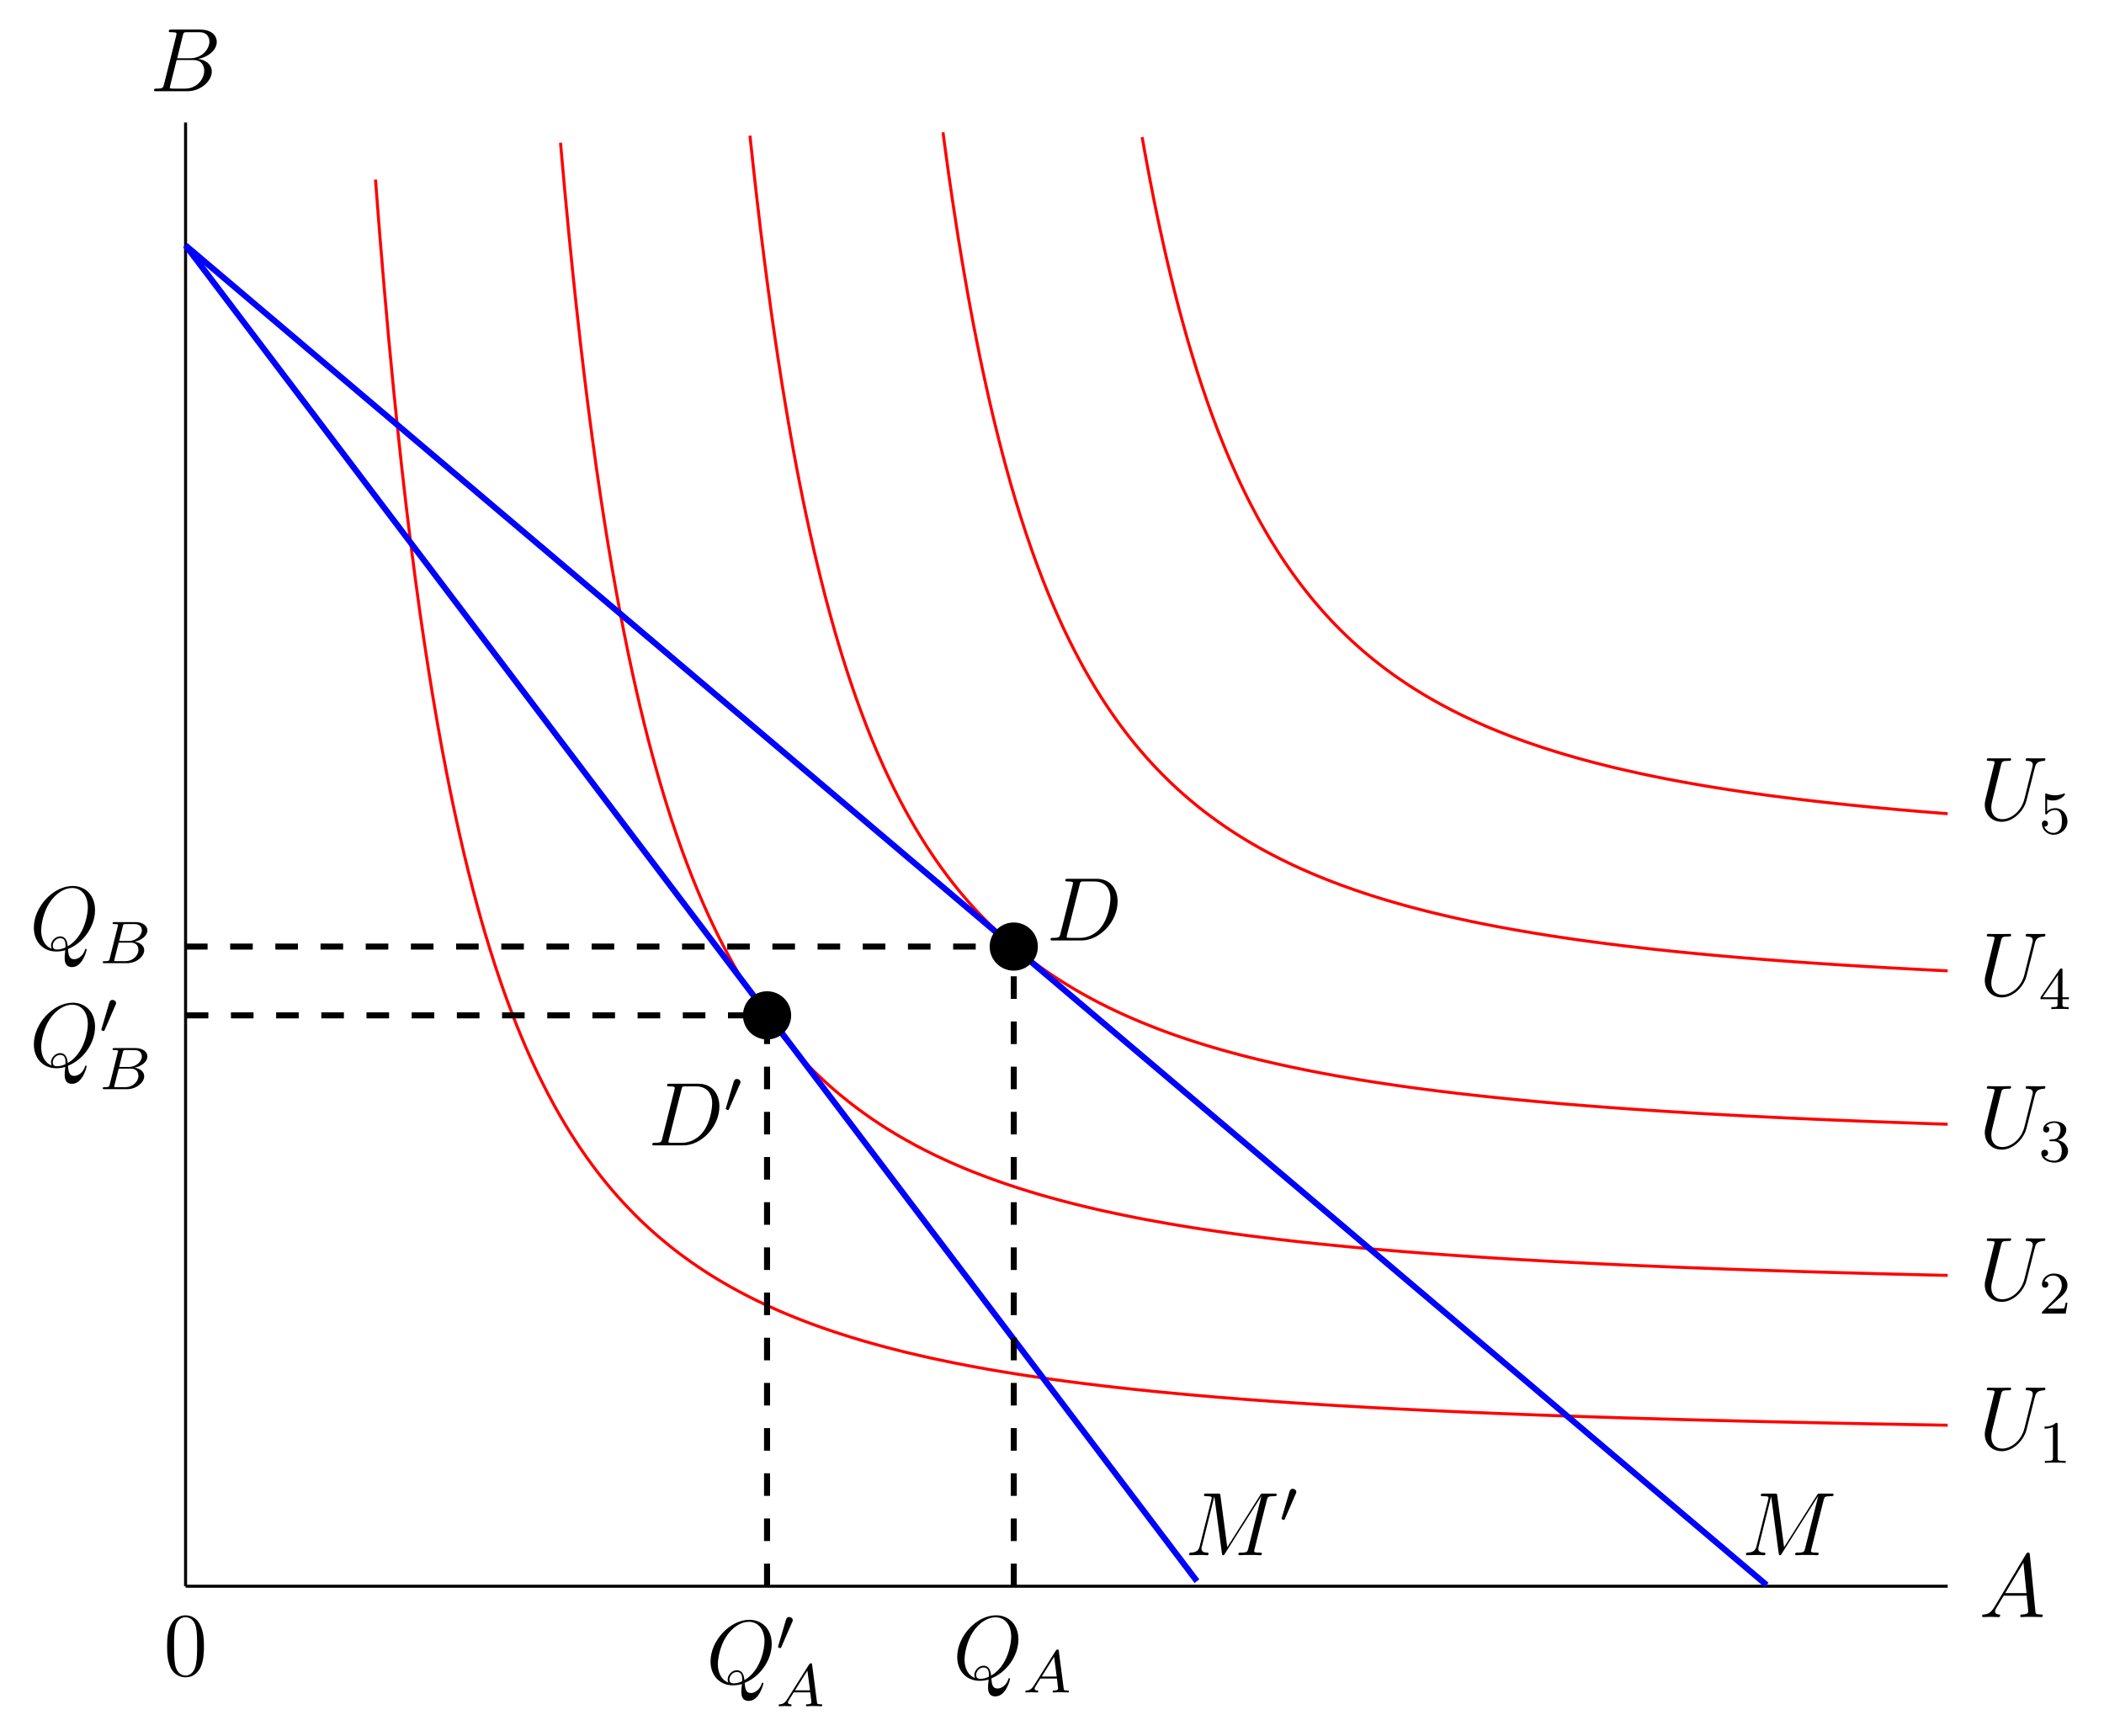 <?xml version="1.0" encoding="UTF-8"?>
<svg xmlns="http://www.w3.org/2000/svg" xmlns:xlink="http://www.w3.org/1999/xlink" width="278.357" height="229.668" viewBox="0 0 278.357 229.668">
<defs>
<g>
<g id="glyph-0-0">
<path d="M 5.359 -3.828 C 5.359 -4.812 5.297 -5.781 4.859 -6.688 C 4.375 -7.688 3.516 -7.953 2.922 -7.953 C 2.234 -7.953 1.391 -7.609 0.938 -6.609 C 0.609 -5.859 0.484 -5.109 0.484 -3.828 C 0.484 -2.672 0.578 -1.797 1 -0.938 C 1.469 -0.031 2.297 0.25 2.922 0.25 C 3.953 0.25 4.547 -0.375 4.906 -1.062 C 5.328 -1.953 5.359 -3.125 5.359 -3.828 Z M 2.922 0.016 C 2.531 0.016 1.75 -0.203 1.531 -1.5 C 1.406 -2.219 1.406 -3.125 1.406 -3.969 C 1.406 -4.953 1.406 -5.828 1.594 -6.531 C 1.797 -7.344 2.406 -7.703 2.922 -7.703 C 3.375 -7.703 4.062 -7.438 4.297 -6.406 C 4.453 -5.719 4.453 -4.781 4.453 -3.969 C 4.453 -3.172 4.453 -2.266 4.312 -1.531 C 4.094 -0.219 3.328 0.016 2.922 0.016 Z M 2.922 0.016 "/>
</g>
<g id="glyph-1-0">
<path d="M 2.031 -1.328 C 1.609 -0.625 1.203 -0.375 0.641 -0.344 C 0.5 -0.328 0.406 -0.328 0.406 -0.125 C 0.406 -0.047 0.469 0 0.547 0 C 0.766 0 1.297 -0.031 1.516 -0.031 C 1.859 -0.031 2.25 0 2.578 0 C 2.656 0 2.797 0 2.797 -0.234 C 2.797 -0.328 2.703 -0.344 2.625 -0.344 C 2.359 -0.375 2.125 -0.469 2.125 -0.75 C 2.125 -0.922 2.203 -1.047 2.359 -1.312 L 3.266 -2.828 L 6.312 -2.828 C 6.328 -2.719 6.328 -2.625 6.328 -2.516 C 6.375 -2.203 6.516 -0.953 6.516 -0.734 C 6.516 -0.375 5.906 -0.344 5.719 -0.344 C 5.578 -0.344 5.453 -0.344 5.453 -0.125 C 5.453 0 5.562 0 5.625 0 C 5.828 0 6.078 -0.031 6.281 -0.031 L 6.953 -0.031 C 7.688 -0.031 8.219 0 8.219 0 C 8.312 0 8.438 0 8.438 -0.234 C 8.438 -0.344 8.328 -0.344 8.156 -0.344 C 7.5 -0.344 7.484 -0.453 7.453 -0.812 L 6.719 -8.266 C 6.688 -8.516 6.641 -8.531 6.516 -8.531 C 6.391 -8.531 6.328 -8.516 6.219 -8.328 Z M 3.469 -3.172 L 5.875 -7.188 L 6.281 -3.172 Z M 3.469 -3.172 "/>
</g>
<g id="glyph-1-1">
<path d="M 4.375 -7.344 C 4.484 -7.797 4.531 -7.812 5 -7.812 L 6.547 -7.812 C 7.906 -7.812 7.906 -6.672 7.906 -6.562 C 7.906 -5.594 6.938 -4.359 5.359 -4.359 L 3.641 -4.359 Z M 6.391 -4.266 C 7.703 -4.5 8.875 -5.422 8.875 -6.516 C 8.875 -7.453 8.062 -8.156 6.703 -8.156 L 2.875 -8.156 C 2.641 -8.156 2.531 -8.156 2.531 -7.938 C 2.531 -7.812 2.641 -7.812 2.828 -7.812 C 3.547 -7.812 3.547 -7.719 3.547 -7.594 C 3.547 -7.562 3.547 -7.5 3.5 -7.312 L 1.891 -0.891 C 1.781 -0.469 1.75 -0.344 0.922 -0.344 C 0.688 -0.344 0.578 -0.344 0.578 -0.125 C 0.578 0 0.641 0 0.891 0 L 4.984 0 C 6.812 0 8.219 -1.391 8.219 -2.594 C 8.219 -3.578 7.359 -4.172 6.391 -4.266 Z M 4.703 -0.344 L 3.078 -0.344 C 2.922 -0.344 2.891 -0.344 2.828 -0.359 C 2.688 -0.375 2.672 -0.391 2.672 -0.484 C 2.672 -0.578 2.703 -0.641 2.719 -0.75 L 3.562 -4.125 L 5.812 -4.125 C 7.219 -4.125 7.219 -2.812 7.219 -2.719 C 7.219 -1.562 6.188 -0.344 4.703 -0.344 Z M 4.703 -0.344 "/>
</g>
<g id="glyph-1-2">
<path d="M 10.859 -7.297 C 10.969 -7.703 10.984 -7.812 11.828 -7.812 C 12.062 -7.812 12.172 -7.812 12.172 -8.047 C 12.172 -8.156 12.078 -8.156 11.859 -8.156 L 10.422 -8.156 C 10.125 -8.156 10.109 -8.156 9.984 -7.953 L 5.625 -1.062 L 4.719 -7.906 C 4.688 -8.156 4.672 -8.156 4.359 -8.156 L 2.875 -8.156 C 2.656 -8.156 2.547 -8.156 2.547 -7.938 C 2.547 -7.812 2.656 -7.812 2.828 -7.812 C 3.562 -7.812 3.562 -7.719 3.562 -7.594 C 3.562 -7.562 3.562 -7.5 3.516 -7.312 L 1.984 -1.219 C 1.844 -0.641 1.562 -0.375 0.766 -0.344 C 0.734 -0.344 0.578 -0.328 0.578 -0.125 C 0.578 0 0.688 0 0.734 0 C 0.984 0 1.594 -0.031 1.828 -0.031 L 2.406 -0.031 C 2.562 -0.031 2.766 0 2.938 0 C 3.031 0 3.156 0 3.156 -0.234 C 3.156 -0.328 3.031 -0.344 2.984 -0.344 C 2.594 -0.359 2.219 -0.438 2.219 -0.859 C 2.219 -0.984 2.219 -0.984 2.266 -1.156 L 3.906 -7.75 L 3.922 -7.75 L 4.906 -0.328 C 4.953 -0.031 4.953 0 5.062 0 C 5.203 0 5.266 -0.094 5.312 -0.203 L 10.125 -7.812 L 10.141 -7.812 L 8.406 -0.891 C 8.297 -0.469 8.266 -0.344 7.438 -0.344 C 7.203 -0.344 7.094 -0.344 7.094 -0.125 C 7.094 0 7.203 0 7.266 0 C 7.469 0 7.703 -0.031 7.906 -0.031 L 9.328 -0.031 C 9.531 -0.031 9.781 0 9.984 0 C 10.078 0 10.203 0 10.203 -0.234 C 10.203 -0.344 10.094 -0.344 9.922 -0.344 C 9.188 -0.344 9.188 -0.438 9.188 -0.562 C 9.188 -0.578 9.188 -0.656 9.219 -0.75 Z M 10.859 -7.297 "/>
</g>
<g id="glyph-1-3">
<path d="M 5.094 -0.078 C 7.141 -0.891 8.672 -3.078 8.672 -5.234 C 8.672 -7.203 7.391 -8.422 5.719 -8.422 C 3.156 -8.422 0.578 -5.672 0.578 -2.906 C 0.578 -1.031 1.812 0.25 3.547 0.25 C 3.953 0.25 4.344 0.188 4.734 0.078 C 4.656 0.781 4.656 0.844 4.656 1.078 C 4.656 1.422 4.656 2.312 5.625 2.312 C 7.047 2.312 7.562 0.078 7.562 0.016 C 7.562 -0.062 7.516 -0.109 7.453 -0.109 C 7.391 -0.109 7.359 -0.047 7.328 0.078 C 7.062 0.844 6.438 1.266 5.922 1.266 C 5.312 1.266 5.156 0.844 5.094 -0.078 Z M 2.938 -0.125 C 2 -0.453 1.547 -1.453 1.547 -2.547 C 1.547 -3.375 1.859 -4.969 2.641 -6.188 C 3.531 -7.547 4.703 -8.156 5.641 -8.156 C 6.891 -8.156 7.719 -7.141 7.719 -5.594 C 7.719 -4.703 7.297 -1.75 5.062 -0.438 C 5 -1.047 4.828 -1.75 4.047 -1.75 C 3.391 -1.75 2.844 -1.109 2.844 -0.531 C 2.844 -0.391 2.891 -0.219 2.938 -0.125 Z M 4.75 -0.281 C 4.328 -0.078 3.953 -0.016 3.625 -0.016 C 3.5 -0.016 3.078 -0.016 3.078 -0.531 C 3.078 -0.969 3.5 -1.516 4.047 -1.516 C 4.641 -1.516 4.766 -1.109 4.766 -0.516 C 4.766 -0.438 4.766 -0.344 4.75 -0.281 Z M 4.75 -0.281 "/>
</g>
<g id="glyph-1-4">
<path d="M 1.875 -0.891 C 1.766 -0.469 1.75 -0.344 0.906 -0.344 C 0.688 -0.344 0.562 -0.344 0.562 -0.125 C 0.562 0 0.641 0 0.875 0 L 4.656 0 C 7.078 0 9.438 -2.5 9.438 -5.156 C 9.438 -6.891 8.406 -8.156 6.688 -8.156 L 2.859 -8.156 C 2.625 -8.156 2.516 -8.156 2.516 -7.938 C 2.516 -7.812 2.625 -7.812 2.812 -7.812 C 3.531 -7.812 3.531 -7.719 3.531 -7.594 C 3.531 -7.562 3.531 -7.5 3.484 -7.312 Z M 4.406 -7.344 C 4.5 -7.797 4.547 -7.812 5.016 -7.812 L 6.328 -7.812 C 7.453 -7.812 8.484 -7.203 8.484 -5.562 C 8.484 -4.953 8.25 -2.875 7.094 -1.562 C 6.75 -1.172 5.844 -0.344 4.469 -0.344 L 3.109 -0.344 C 2.938 -0.344 2.922 -0.344 2.844 -0.359 C 2.719 -0.375 2.703 -0.391 2.703 -0.484 C 2.703 -0.578 2.719 -0.641 2.75 -0.75 Z M 4.406 -7.344 "/>
</g>
<g id="glyph-1-5">
<path d="M 6.047 -2.75 C 5.625 -1.078 4.25 -0.094 3.125 -0.094 C 2.266 -0.094 1.672 -0.672 1.672 -1.656 C 1.672 -1.703 1.672 -2.062 1.812 -2.594 L 2.969 -7.297 C 3.078 -7.703 3.109 -7.812 3.953 -7.812 C 4.172 -7.812 4.297 -7.812 4.297 -8.031 C 4.297 -8.156 4.188 -8.156 4.109 -8.156 C 3.891 -8.156 3.641 -8.141 3.422 -8.141 L 2.016 -8.141 C 1.781 -8.141 1.531 -8.156 1.297 -8.156 C 1.219 -8.156 1.078 -8.156 1.078 -7.938 C 1.078 -7.812 1.156 -7.812 1.391 -7.812 C 2.109 -7.812 2.109 -7.719 2.109 -7.594 C 2.109 -7.516 2.016 -7.172 1.953 -6.969 L 0.922 -2.781 C 0.891 -2.656 0.812 -2.328 0.812 -2.016 C 0.812 -0.688 1.75 0.25 3.062 0.25 C 4.266 0.25 5.609 -0.703 6.219 -2.219 C 6.297 -2.422 6.406 -2.844 6.484 -3.172 C 6.594 -3.594 6.844 -4.656 6.938 -4.953 L 7.391 -6.75 C 7.547 -7.375 7.641 -7.766 8.688 -7.812 C 8.781 -7.828 8.828 -7.922 8.828 -8.031 C 8.828 -8.156 8.719 -8.156 8.672 -8.156 C 8.516 -8.156 8.297 -8.141 8.125 -8.141 L 7.562 -8.141 C 6.828 -8.141 6.438 -8.156 6.438 -8.156 C 6.359 -8.156 6.219 -8.156 6.219 -7.938 C 6.219 -7.812 6.312 -7.812 6.391 -7.812 C 7.109 -7.797 7.156 -7.516 7.156 -7.297 C 7.156 -7.203 7.156 -7.156 7.109 -7 Z M 6.047 -2.75 "/>
</g>
<g id="glyph-2-0">
<path d="M 2.109 -3.781 C 2.156 -3.875 2.188 -3.938 2.188 -4.016 C 2.188 -4.281 1.938 -4.453 1.719 -4.453 C 1.406 -4.453 1.312 -4.172 1.281 -4.062 L 0.266 -0.625 C 0.234 -0.531 0.234 -0.516 0.234 -0.5 C 0.234 -0.438 0.281 -0.422 0.359 -0.391 C 0.516 -0.328 0.531 -0.328 0.547 -0.328 C 0.562 -0.328 0.609 -0.328 0.672 -0.469 Z M 2.109 -3.781 "/>
</g>
<g id="glyph-3-0">
<path d="M 1.469 -0.953 C 1.109 -0.359 0.781 -0.281 0.5 -0.266 C 0.422 -0.25 0.312 -0.25 0.312 -0.109 C 0.312 -0.094 0.328 0 0.438 0 C 0.5 0 0.547 -0.031 1.109 -0.031 C 1.656 -0.031 1.828 0 1.875 0 C 1.906 0 2.031 0 2.031 -0.156 C 2.031 -0.25 1.922 -0.266 1.891 -0.266 C 1.719 -0.266 1.547 -0.328 1.547 -0.516 C 1.547 -0.625 1.625 -0.734 1.766 -0.969 L 2.312 -1.844 L 4.5 -1.844 L 4.656 -0.5 C 4.656 -0.375 4.516 -0.266 4.141 -0.266 C 4.031 -0.266 3.922 -0.266 3.922 -0.109 C 3.922 -0.109 3.922 0 4.062 0 C 4.141 0 4.438 -0.016 4.516 -0.031 L 5.016 -0.031 C 5.734 -0.031 5.859 0 5.922 0 C 5.953 0 6.094 0 6.094 -0.156 C 6.094 -0.266 5.984 -0.266 5.859 -0.266 C 5.422 -0.266 5.406 -0.328 5.391 -0.531 L 4.75 -5.453 C 4.734 -5.641 4.719 -5.688 4.594 -5.688 C 4.453 -5.688 4.406 -5.609 4.344 -5.531 Z M 2.484 -2.109 L 4.125 -4.719 L 4.469 -2.109 Z M 2.484 -2.109 "/>
</g>
<g id="glyph-3-1">
<path d="M 1.344 -0.625 C 1.281 -0.328 1.266 -0.266 0.672 -0.266 C 0.516 -0.266 0.422 -0.266 0.422 -0.109 C 0.422 0 0.531 0 0.656 0 L 3.625 0 C 4.938 0 5.906 -0.938 5.906 -1.703 C 5.906 -2.281 5.406 -2.75 4.609 -2.844 C 5.531 -3.016 6.328 -3.625 6.328 -4.328 C 6.328 -4.922 5.75 -5.438 4.75 -5.438 L 1.969 -5.438 C 1.828 -5.438 1.719 -5.438 1.719 -5.297 C 1.719 -5.172 1.812 -5.172 1.953 -5.172 C 2.219 -5.172 2.453 -5.172 2.453 -5.047 C 2.453 -5.016 2.438 -5.016 2.422 -4.906 Z M 2.594 -2.938 L 3.078 -4.891 C 3.141 -5.156 3.156 -5.172 3.484 -5.172 L 4.625 -5.172 C 5.406 -5.172 5.594 -4.672 5.594 -4.344 C 5.594 -3.672 4.859 -2.938 3.844 -2.938 Z M 2.047 -0.266 C 1.969 -0.281 1.938 -0.281 1.938 -0.328 C 1.938 -0.391 1.953 -0.469 1.969 -0.516 L 2.531 -2.719 L 4.156 -2.719 C 4.891 -2.719 5.141 -2.219 5.141 -1.766 C 5.141 -0.984 4.375 -0.266 3.422 -0.266 Z M 2.047 -0.266 "/>
</g>
<g id="glyph-4-0">
<path d="M 2.5 -5.078 C 2.5 -5.297 2.484 -5.297 2.266 -5.297 C 1.938 -4.984 1.516 -4.797 0.766 -4.797 L 0.766 -4.531 C 0.984 -4.531 1.406 -4.531 1.875 -4.734 L 1.875 -0.656 C 1.875 -0.359 1.844 -0.266 1.094 -0.266 L 0.812 -0.266 L 0.812 0 C 1.141 -0.031 1.828 -0.031 2.188 -0.031 C 2.547 -0.031 3.234 -0.031 3.562 0 L 3.562 -0.266 L 3.281 -0.266 C 2.531 -0.266 2.5 -0.359 2.5 -0.656 Z M 2.5 -5.078 "/>
</g>
<g id="glyph-4-1">
<path d="M 2.25 -1.625 C 2.375 -1.75 2.703 -2.016 2.844 -2.125 C 3.328 -2.578 3.797 -3.016 3.797 -3.734 C 3.797 -4.688 3 -5.297 2.016 -5.297 C 1.047 -5.297 0.422 -4.578 0.422 -3.859 C 0.422 -3.469 0.734 -3.422 0.844 -3.422 C 1.016 -3.422 1.266 -3.531 1.266 -3.844 C 1.266 -4.25 0.859 -4.25 0.766 -4.25 C 1 -4.844 1.531 -5.031 1.922 -5.031 C 2.656 -5.031 3.047 -4.406 3.047 -3.734 C 3.047 -2.906 2.469 -2.297 1.516 -1.344 L 0.516 -0.297 C 0.422 -0.219 0.422 -0.203 0.422 0 L 3.562 0 L 3.797 -1.422 L 3.547 -1.422 C 3.531 -1.266 3.469 -0.875 3.375 -0.719 C 3.328 -0.656 2.719 -0.656 2.594 -0.656 L 1.172 -0.656 Z M 2.25 -1.625 "/>
</g>
<g id="glyph-4-2">
<path d="M 2.016 -2.656 C 2.641 -2.656 3.047 -2.203 3.047 -1.359 C 3.047 -0.359 2.484 -0.078 2.062 -0.078 C 1.625 -0.078 1.016 -0.234 0.734 -0.656 C 1.031 -0.656 1.234 -0.844 1.234 -1.094 C 1.234 -1.359 1.047 -1.531 0.781 -1.531 C 0.578 -1.531 0.344 -1.406 0.344 -1.078 C 0.344 -0.328 1.156 0.172 2.078 0.172 C 3.125 0.172 3.875 -0.562 3.875 -1.359 C 3.875 -2.031 3.344 -2.625 2.531 -2.812 C 3.156 -3.031 3.641 -3.562 3.641 -4.203 C 3.641 -4.844 2.922 -5.297 2.094 -5.297 C 1.234 -5.297 0.594 -4.844 0.594 -4.234 C 0.594 -3.938 0.781 -3.812 1 -3.812 C 1.25 -3.812 1.406 -3.984 1.406 -4.219 C 1.406 -4.516 1.141 -4.625 0.969 -4.625 C 1.312 -5.062 1.922 -5.094 2.062 -5.094 C 2.266 -5.094 2.875 -5.031 2.875 -4.203 C 2.875 -3.656 2.641 -3.312 2.531 -3.188 C 2.297 -2.938 2.109 -2.922 1.625 -2.891 C 1.469 -2.891 1.406 -2.875 1.406 -2.766 C 1.406 -2.656 1.484 -2.656 1.625 -2.656 Z M 2.016 -2.656 "/>
</g>
<g id="glyph-4-3">
<path d="M 3.141 -5.156 C 3.141 -5.312 3.141 -5.375 2.969 -5.375 C 2.875 -5.375 2.859 -5.375 2.781 -5.266 L 0.234 -1.562 L 0.234 -1.312 L 2.484 -1.312 L 2.484 -0.641 C 2.484 -0.344 2.469 -0.266 1.844 -0.266 L 1.672 -0.266 L 1.672 0 C 2.344 -0.031 2.359 -0.031 2.812 -0.031 C 3.266 -0.031 3.281 -0.031 3.953 0 L 3.953 -0.266 L 3.781 -0.266 C 3.156 -0.266 3.141 -0.344 3.141 -0.641 L 3.141 -1.312 L 3.984 -1.312 L 3.984 -1.562 L 3.141 -1.562 Z M 2.547 -4.516 L 2.547 -1.562 L 0.516 -1.562 Z M 2.547 -4.516 "/>
</g>
<g id="glyph-4-4">
<path d="M 1.109 -4.484 C 1.219 -4.453 1.531 -4.359 1.875 -4.359 C 2.875 -4.359 3.469 -5.062 3.469 -5.188 C 3.469 -5.281 3.422 -5.297 3.375 -5.297 C 3.359 -5.297 3.344 -5.297 3.281 -5.266 C 2.969 -5.141 2.594 -5.047 2.172 -5.047 C 1.703 -5.047 1.312 -5.156 1.062 -5.266 C 0.984 -5.297 0.969 -5.297 0.953 -5.297 C 0.859 -5.297 0.859 -5.219 0.859 -5.062 L 0.859 -2.734 C 0.859 -2.594 0.859 -2.5 0.984 -2.5 C 1.047 -2.5 1.062 -2.531 1.109 -2.594 C 1.203 -2.703 1.5 -3.109 2.188 -3.109 C 2.625 -3.109 2.844 -2.75 2.922 -2.594 C 3.047 -2.312 3.062 -1.938 3.062 -1.641 C 3.062 -1.344 3.062 -0.906 2.844 -0.562 C 2.688 -0.312 2.359 -0.078 1.938 -0.078 C 1.422 -0.078 0.922 -0.391 0.734 -0.922 C 0.75 -0.906 0.812 -0.906 0.812 -0.906 C 1.031 -0.906 1.219 -1.047 1.219 -1.297 C 1.219 -1.594 0.984 -1.703 0.828 -1.703 C 0.672 -1.703 0.422 -1.625 0.422 -1.281 C 0.422 -0.562 1.047 0.172 1.953 0.172 C 2.953 0.172 3.797 -0.609 3.797 -1.594 C 3.797 -2.516 3.125 -3.344 2.188 -3.344 C 1.797 -3.344 1.422 -3.219 1.109 -2.938 Z M 1.109 -4.484 "/>
</g>
</g>
</defs>
<path fill="none" stroke-width="0.199" stroke-linecap="butt" stroke-linejoin="miter" stroke="rgb(50%, 50%, 50%)" stroke-opacity="1" stroke-miterlimit="10" d="M 0.001 -0.002 L 0.001 4.252 " transform="matrix(1, 0, 0, -1, 24.55, 209.881)"/>
<path fill="none" stroke-width="0.399" stroke-linecap="butt" stroke-linejoin="miter" stroke="rgb(0%, 0%, 0%)" stroke-opacity="1" stroke-miterlimit="10" d="M 0.001 -0.002 L 233.126 -0.002 " transform="matrix(1, 0, 0, -1, 24.55, 209.881)"/>
<path fill="none" stroke-width="0.399" stroke-linecap="butt" stroke-linejoin="miter" stroke="rgb(0%, 0%, 0%)" stroke-opacity="1" stroke-miterlimit="10" d="M 0.001 -0.002 L 0.001 193.674 " transform="matrix(1, 0, 0, -1, 24.55, 209.881)"/>
<g fill="rgb(0%, 0%, 0%)" fill-opacity="1">
<use xlink:href="#glyph-0-0" x="21.624" y="221.685"/>
</g>
<path fill="none" stroke-width="0.399" stroke-linecap="butt" stroke-linejoin="miter" stroke="rgb(100%, 0%, 0%)" stroke-opacity="1" stroke-miterlimit="10" d="M 25.126 186.119 L 25.708 178.627 L 26.294 171.623 L 26.876 165.076 L 27.462 158.944 L 28.048 153.186 L 28.63 147.783 L 29.216 142.697 L 29.798 137.904 L 30.384 133.393 L 30.966 129.127 L 31.552 125.104 L 32.138 121.295 L 32.72 117.686 L 33.305 114.264 L 33.888 111.022 L 34.473 107.944 L 35.055 105.014 L 35.641 102.229 L 36.227 99.576 L 36.809 97.053 L 37.395 94.643 L 37.977 92.346 L 38.563 90.147 L 39.145 88.049 L 39.731 86.045 L 40.317 84.127 L 40.899 82.291 L 41.485 80.533 L 42.067 78.846 L 42.653 77.225 L 43.239 75.674 L 43.821 74.182 L 44.407 72.748 L 44.989 71.369 L 45.575 70.045 L 46.157 68.772 L 46.743 67.545 L 47.329 66.361 L 47.911 65.221 L 48.497 64.127 L 49.079 63.065 L 49.665 62.041 L 50.247 61.053 L 50.833 60.104 L 51.419 59.182 L 52.001 58.295 L 52.587 57.436 L 53.169 56.6 L 53.755 55.795 L 54.337 55.018 L 54.923 54.26 L 55.509 53.529 L 56.091 52.822 L 56.677 52.135 L 57.259 51.471 L 57.845 50.826 L 58.43 50.201 L 59.013 49.596 L 59.598 49.002 L 60.18 48.428 L 60.766 47.873 L 61.348 47.334 L 61.934 46.807 L 62.52 46.299 L 63.102 45.803 L 63.688 45.319 L 64.27 44.846 L 64.856 44.393 L 65.438 43.944 L 66.024 43.514 L 66.61 43.092 L 67.192 42.682 L 67.778 42.279 L 68.36 41.893 L 68.946 41.51 L 69.528 41.139 L 70.114 40.779 L 70.7 40.424 L 71.282 40.084 L 71.868 39.744 L 72.45 39.42 L 73.036 39.1 L 73.622 38.787 L 74.204 38.483 L 74.79 38.186 L 75.372 37.897 L 75.958 37.611 L 76.54 37.334 L 77.126 37.065 L 77.712 36.799 L 78.294 36.537 L 78.88 36.283 L 79.462 36.037 L 80.048 35.795 L 80.63 35.557 L 81.216 35.326 L 81.802 35.1 L 82.384 34.877 L 82.97 34.658 L 83.552 34.444 L 84.138 34.236 L 84.72 34.033 L 85.305 33.83 L 85.891 33.635 L 86.473 33.444 L 87.059 33.256 L 87.641 33.072 L 88.227 32.889 L 88.813 32.713 L 89.395 32.537 L 89.981 32.369 L 90.563 32.201 L 91.149 32.037 L 91.731 31.877 L 92.317 31.717 L 92.903 31.565 L 93.485 31.412 L 94.071 31.264 L 94.653 31.115 L 95.239 30.971 L 95.821 30.83 L 96.993 30.557 L 97.575 30.424 L 98.161 30.291 L 98.743 30.162 L 99.915 29.912 L 100.497 29.791 L 101.083 29.67 L 101.665 29.549 L 102.251 29.436 L 102.833 29.322 L 103.419 29.209 L 104.005 29.1 L 104.587 28.99 L 105.173 28.885 L 105.755 28.779 L 106.341 28.674 L 106.923 28.572 L 108.095 28.377 L 108.677 28.279 L 109.263 28.186 L 109.845 28.092 L 110.43 27.998 L 111.013 27.908 L 111.598 27.819 L 112.184 27.733 L 112.766 27.647 L 113.352 27.561 L 113.934 27.475 L 115.106 27.311 L 115.688 27.233 L 116.274 27.154 L 116.856 27.076 L 117.442 26.998 L 118.024 26.924 L 119.196 26.776 L 119.778 26.705 L 120.364 26.635 L 120.946 26.565 L 121.532 26.494 L 122.114 26.428 L 122.7 26.358 L 123.286 26.291 L 123.868 26.229 L 124.454 26.162 L 125.036 26.1 L 125.622 26.037 L 126.204 25.975 L 126.79 25.916 L 127.376 25.854 L 127.958 25.795 L 128.544 25.736 L 129.126 25.682 L 129.712 25.623 L 130.298 25.569 L 130.88 25.514 L 131.466 25.459 L 132.048 25.404 L 132.634 25.35 L 133.216 25.299 L 134.387 25.197 L 134.97 25.147 L 135.555 25.096 L 136.137 25.045 L 136.723 24.998 L 137.305 24.951 L 138.477 24.858 L 139.059 24.811 L 139.645 24.764 L 140.227 24.721 L 140.813 24.678 L 141.395 24.631 L 142.567 24.545 L 143.149 24.506 L 143.735 24.463 L 144.317 24.42 L 145.489 24.342 L 146.071 24.299 L 146.657 24.26 L 147.239 24.221 L 147.825 24.186 L 148.407 24.147 L 148.993 24.108 L 149.579 24.072 L 150.161 24.037 L 150.747 23.998 L 151.329 23.963 L 151.915 23.928 L 152.497 23.893 L 153.083 23.858 L 153.669 23.826 L 154.251 23.791 L 154.837 23.76 L 155.419 23.725 L 156.005 23.694 L 156.587 23.658 L 157.759 23.596 L 158.341 23.565 L 158.927 23.533 L 159.509 23.506 L 160.68 23.444 L 161.262 23.416 L 161.848 23.385 L 162.43 23.358 L 163.016 23.33 L 163.598 23.299 L 164.77 23.244 L 165.352 23.217 L 165.938 23.19 L 166.52 23.162 L 167.106 23.139 L 167.688 23.111 L 168.274 23.084 L 168.86 23.061 L 169.442 23.033 L 170.028 23.01 L 170.61 22.983 L 171.196 22.959 L 171.778 22.936 L 172.364 22.912 L 172.95 22.885 L 173.532 22.861 L 174.118 22.838 L 174.7 22.815 L 175.286 22.795 L 175.872 22.772 L 176.454 22.748 L 177.04 22.725 L 177.622 22.705 L 178.208 22.682 L 178.79 22.658 L 179.962 22.619 L 180.544 22.596 L 181.13 22.576 L 181.712 22.557 L 182.298 22.533 L 182.88 22.514 L 184.052 22.475 L 184.634 22.455 L 185.22 22.436 L 185.802 22.416 L 186.973 22.377 L 187.555 22.361 L 188.141 22.342 L 188.723 22.322 L 189.309 22.303 L 189.891 22.287 L 190.477 22.268 L 191.063 22.252 L 191.645 22.233 L 192.231 22.217 L 192.813 22.197 L 193.399 22.182 L 193.981 22.166 L 194.567 22.147 L 195.153 22.131 L 195.735 22.115 L 196.321 22.1 L 196.903 22.084 L 197.489 22.065 L 198.071 22.049 L 199.243 22.018 L 199.825 22.002 L 200.411 21.986 L 200.993 21.971 L 201.579 21.959 L 202.165 21.944 L 202.747 21.928 L 203.333 21.912 L 203.915 21.901 L 204.501 21.885 L 205.083 21.869 L 205.669 21.858 L 206.255 21.842 L 206.837 21.826 L 207.423 21.815 L 208.005 21.799 L 208.591 21.787 L 209.173 21.772 L 210.345 21.748 L 210.927 21.733 L 211.512 21.721 L 212.095 21.709 L 212.68 21.694 L 213.262 21.682 L 214.434 21.658 L 215.016 21.643 L 215.602 21.631 L 216.184 21.619 L 217.356 21.596 L 217.938 21.584 L 218.524 21.572 L 219.106 21.561 L 219.692 21.549 L 220.274 21.537 L 221.446 21.514 L 222.028 21.502 L 222.614 21.49 L 223.196 21.479 L 223.782 21.471 L 224.364 21.459 L 225.536 21.436 L 226.118 21.428 L 226.704 21.416 L 227.286 21.404 L 227.872 21.393 L 228.454 21.385 L 229.04 21.373 L 229.626 21.365 L 230.208 21.354 L 230.794 21.342 L 231.376 21.334 L 231.962 21.322 L 232.548 21.315 L 233.13 21.303 " transform="matrix(1, 0, 0, -1, 24.55, 209.881)"/>
<path fill="none" stroke-width="0.399" stroke-linecap="butt" stroke-linejoin="miter" stroke="rgb(100%, 0%, 0%)" stroke-opacity="1" stroke-miterlimit="10" d="M 49.606 190.994 L 50.13 185.08 L 50.657 179.506 L 51.184 174.244 L 51.708 169.276 L 52.235 164.569 L 52.759 160.115 L 53.286 155.893 L 53.813 151.889 L 54.337 148.084 L 54.864 144.471 L 55.391 141.029 L 55.915 137.76 L 56.442 134.643 L 56.966 131.666 L 57.493 128.834 L 58.02 126.119 L 58.544 123.533 L 59.071 121.057 L 59.598 118.686 L 60.122 116.42 L 60.649 114.248 L 61.173 112.166 L 61.7 110.166 L 62.227 108.248 L 62.751 106.408 L 63.278 104.635 L 63.802 102.94 L 64.329 101.299 L 64.856 99.729 L 65.38 98.213 L 65.907 96.752 L 66.434 95.35 L 66.958 93.99 L 67.485 92.682 L 68.009 91.42 L 68.536 90.205 L 69.063 89.026 L 69.587 87.889 L 70.114 86.791 L 70.638 85.729 L 71.165 84.701 L 71.692 83.709 L 72.216 82.748 L 72.743 81.815 L 73.27 80.912 L 73.794 80.037 L 74.321 79.194 L 74.845 78.369 L 75.372 77.572 L 75.899 76.803 L 76.423 76.049 L 76.95 75.322 L 77.477 74.615 L 78.001 73.928 L 78.528 73.26 L 79.052 72.615 L 79.579 71.983 L 80.106 71.369 L 80.63 70.772 L 81.157 70.194 L 81.68 69.631 L 82.208 69.08 L 82.735 68.545 L 83.259 68.026 L 83.786 67.518 L 84.313 67.022 L 84.837 66.541 L 85.364 66.072 L 85.888 65.615 L 86.415 65.17 L 86.942 64.736 L 87.466 64.311 L 87.993 63.897 L 88.52 63.49 L 89.044 63.1 L 89.571 62.713 L 90.095 62.338 L 90.622 61.967 L 91.149 61.608 L 91.673 61.26 L 92.2 60.916 L 92.723 60.58 L 93.778 59.932 L 94.302 59.619 L 94.829 59.315 L 95.356 59.018 L 95.88 58.725 L 96.407 58.436 L 96.93 58.158 L 97.458 57.881 L 97.985 57.611 L 98.509 57.35 L 99.036 57.092 L 99.559 56.838 L 100.087 56.592 L 100.614 56.35 L 101.138 56.111 L 101.665 55.881 L 102.192 55.654 L 102.716 55.428 L 103.243 55.209 L 103.766 54.994 L 104.294 54.783 L 104.821 54.58 L 105.345 54.377 L 105.872 54.178 L 106.399 53.983 L 106.923 53.791 L 107.45 53.604 L 107.973 53.42 L 109.028 53.061 L 109.552 52.889 L 110.079 52.717 L 110.602 52.549 L 111.657 52.221 L 112.18 52.065 L 112.708 51.904 L 113.235 51.752 L 113.759 51.6 L 114.286 51.455 L 114.809 51.307 L 115.864 51.026 L 116.388 50.885 L 116.915 50.748 L 117.442 50.615 L 117.966 50.483 L 118.493 50.354 L 119.016 50.225 L 119.544 50.1 L 120.071 49.979 L 120.595 49.858 L 121.122 49.736 L 121.645 49.619 L 122.7 49.393 L 123.223 49.279 L 124.278 49.061 L 124.802 48.955 L 125.329 48.85 L 125.852 48.744 L 126.907 48.541 L 127.43 48.444 L 127.958 48.346 L 128.485 48.252 L 129.009 48.158 L 129.536 48.065 L 130.059 47.971 L 131.114 47.791 L 131.637 47.705 L 132.165 47.619 L 132.688 47.533 L 133.216 47.447 L 133.743 47.365 L 134.266 47.283 L 134.794 47.205 L 135.321 47.123 L 135.845 47.045 L 136.372 46.971 L 136.895 46.893 L 137.95 46.744 L 138.473 46.67 L 139.001 46.6 L 139.524 46.529 L 140.579 46.389 L 141.102 46.322 L 141.63 46.252 L 142.157 46.19 L 142.68 46.123 L 143.208 46.057 L 143.731 45.994 L 144.786 45.869 L 145.309 45.807 L 145.837 45.748 L 146.364 45.686 L 146.887 45.627 L 147.415 45.569 L 147.938 45.51 L 148.993 45.401 L 149.516 45.342 L 150.044 45.287 L 150.567 45.236 L 151.622 45.127 L 152.145 45.076 L 153.2 44.975 L 153.723 44.924 L 154.251 44.873 L 154.774 44.826 L 155.302 44.776 L 155.829 44.729 L 156.352 44.682 L 157.407 44.588 L 157.93 44.545 L 158.458 44.498 L 158.981 44.455 L 159.509 44.408 L 160.036 44.365 L 160.559 44.322 L 161.087 44.279 L 161.61 44.236 L 162.137 44.197 L 162.665 44.154 L 163.188 44.115 L 163.716 44.076 L 164.243 44.033 L 164.766 43.994 L 165.294 43.955 L 165.817 43.916 L 166.345 43.881 L 166.872 43.842 L 167.395 43.807 L 167.923 43.768 L 168.45 43.733 L 168.973 43.697 L 169.501 43.662 L 170.024 43.623 L 170.552 43.592 L 171.079 43.557 L 171.602 43.522 L 172.13 43.486 L 172.653 43.455 L 173.18 43.42 L 173.708 43.389 L 174.231 43.358 L 174.759 43.322 L 175.286 43.291 L 175.809 43.26 L 176.337 43.229 L 176.86 43.197 L 177.387 43.17 L 177.915 43.139 L 178.438 43.108 L 178.966 43.08 L 179.489 43.049 L 180.544 42.994 L 181.067 42.963 L 182.122 42.908 L 182.645 42.881 L 183.173 42.854 L 183.696 42.826 L 184.223 42.799 L 184.751 42.776 L 185.274 42.748 L 185.802 42.721 L 186.329 42.697 L 186.852 42.67 L 187.38 42.647 L 187.903 42.619 L 188.958 42.572 L 189.481 42.545 L 190.009 42.522 L 190.532 42.498 L 191.587 42.451 L 192.11 42.428 L 192.637 42.404 L 193.165 42.385 L 193.688 42.361 L 194.216 42.338 L 194.739 42.319 L 195.794 42.272 L 196.317 42.252 L 196.845 42.229 L 197.372 42.209 L 197.895 42.19 L 198.423 42.166 L 198.946 42.147 L 200.001 42.108 L 200.524 42.088 L 201.052 42.069 L 201.575 42.049 L 202.63 42.01 L 203.153 41.99 L 204.208 41.951 L 204.731 41.932 L 205.259 41.916 L 205.782 41.897 L 206.309 41.877 L 206.837 41.861 L 207.36 41.842 L 207.887 41.826 L 208.411 41.807 L 208.938 41.791 L 209.466 41.772 L 209.989 41.756 L 210.516 41.74 L 211.044 41.721 L 211.567 41.705 L 212.095 41.69 L 212.618 41.674 L 213.145 41.654 L 213.673 41.639 L 214.196 41.623 L 215.251 41.592 L 215.774 41.576 L 216.302 41.561 L 216.825 41.545 L 217.88 41.514 L 218.403 41.502 L 218.93 41.486 L 219.454 41.471 L 219.981 41.455 L 220.509 41.444 L 221.032 41.428 L 221.559 41.412 L 222.087 41.401 L 222.61 41.385 L 223.137 41.369 L 223.661 41.358 L 224.188 41.342 L 224.716 41.33 L 225.239 41.315 L 226.294 41.291 L 226.817 41.276 L 227.345 41.264 L 227.868 41.252 L 228.395 41.236 L 228.923 41.225 L 229.446 41.213 L 229.973 41.201 L 230.497 41.186 L 231.552 41.162 L 232.075 41.151 L 233.13 41.127 " transform="matrix(1, 0, 0, -1, 24.55, 209.881)"/>
<path fill="none" stroke-width="0.399" stroke-linecap="butt" stroke-linejoin="miter" stroke="rgb(100%, 0%, 0%)" stroke-opacity="1" stroke-miterlimit="10" d="M 74.669 191.932 L 75.138 187.576 L 75.606 183.436 L 76.071 179.486 L 76.54 175.725 L 77.009 172.135 L 77.473 168.705 L 77.942 165.428 L 78.411 162.291 L 78.876 159.295 L 79.345 156.424 L 79.813 153.67 L 80.278 151.033 L 80.747 148.51 L 81.216 146.08 L 81.68 143.752 L 82.149 141.514 L 82.618 139.361 L 83.083 137.291 L 83.552 135.299 L 84.02 133.381 L 84.485 131.533 L 84.954 129.752 L 85.423 128.037 L 85.888 126.381 L 86.356 124.783 L 86.825 123.24 L 87.29 121.756 L 87.759 120.315 L 88.227 118.924 L 88.692 117.58 L 89.161 116.283 L 89.63 115.022 L 90.095 113.807 L 90.563 112.627 L 91.028 111.486 L 91.497 110.377 L 91.966 109.307 L 92.43 108.268 L 92.899 107.256 L 93.368 106.279 L 93.833 105.33 L 94.302 104.408 L 94.77 103.514 L 95.235 102.643 L 95.704 101.803 L 96.173 100.979 L 96.638 100.182 L 97.106 99.408 L 97.575 98.654 L 98.04 97.916 L 98.509 97.205 L 98.977 96.51 L 99.442 95.834 L 99.911 95.17 L 100.38 94.533 L 100.845 93.904 L 101.313 93.295 L 101.782 92.701 L 102.247 92.123 L 102.716 91.557 L 103.184 91.006 L 103.649 90.471 L 104.118 89.947 L 104.587 89.432 L 105.052 88.936 L 105.52 88.451 L 105.989 87.975 L 106.454 87.506 L 106.923 87.057 L 107.391 86.611 L 107.856 86.178 L 108.325 85.752 L 108.794 85.338 L 109.259 84.932 L 109.727 84.537 L 110.192 84.151 L 110.661 83.772 L 111.13 83.401 L 111.595 83.037 L 112.063 82.682 L 112.532 82.334 L 112.997 81.994 L 113.466 81.662 L 113.934 81.334 L 114.399 81.018 L 114.868 80.705 L 115.337 80.397 L 115.802 80.1 L 116.27 79.803 L 116.739 79.518 L 117.204 79.233 L 117.673 78.955 L 118.141 78.682 L 118.606 78.416 L 119.544 77.901 L 120.009 77.647 L 120.477 77.401 L 120.946 77.158 L 121.411 76.92 L 122.348 76.459 L 122.813 76.236 L 123.282 76.014 L 123.751 75.799 L 124.216 75.584 L 124.684 75.377 L 125.153 75.174 L 125.618 74.971 L 126.087 74.772 L 126.555 74.58 L 127.02 74.389 L 127.958 74.014 L 128.423 73.834 L 128.891 73.654 L 129.356 73.479 L 129.825 73.307 L 130.294 73.139 L 130.759 72.971 L 131.227 72.807 L 131.696 72.647 L 132.161 72.49 L 133.098 72.178 L 133.563 72.029 L 134.501 71.733 L 134.966 71.588 L 135.903 71.307 L 136.368 71.17 L 137.305 70.904 L 137.77 70.772 L 138.239 70.643 L 138.708 70.518 L 139.173 70.393 L 139.641 70.268 L 140.11 70.147 L 140.575 70.026 L 141.044 69.908 L 141.512 69.795 L 141.977 69.678 L 142.446 69.565 L 142.915 69.455 L 143.38 69.346 L 143.848 69.236 L 144.317 69.131 L 144.782 69.026 L 145.72 68.822 L 146.184 68.721 L 147.122 68.526 L 147.587 68.428 L 148.524 68.24 L 148.989 68.147 L 149.458 68.057 L 149.923 67.967 L 150.391 67.877 L 150.86 67.791 L 151.325 67.705 L 152.262 67.533 L 152.727 67.451 L 153.196 67.369 L 153.665 67.291 L 154.13 67.209 L 155.067 67.053 L 155.532 66.975 L 156.47 66.826 L 156.934 66.752 L 157.403 66.678 L 157.872 66.608 L 158.337 66.537 L 159.274 66.397 L 159.739 66.33 L 160.208 66.26 L 160.677 66.194 L 161.141 66.127 L 161.61 66.065 L 162.079 65.998 L 162.544 65.936 L 163.481 65.811 L 163.946 65.748 L 164.884 65.631 L 165.348 65.569 L 165.817 65.51 L 166.286 65.455 L 166.751 65.397 L 167.22 65.342 L 167.688 65.283 L 168.153 65.229 L 168.622 65.174 L 169.087 65.119 L 169.555 65.069 L 170.024 65.014 L 170.489 64.963 L 171.427 64.861 L 171.891 64.811 L 172.36 64.76 L 172.829 64.713 L 173.294 64.662 L 174.231 64.569 L 174.696 64.518 L 175.165 64.475 L 175.634 64.428 L 176.098 64.381 L 176.567 64.338 L 177.036 64.291 L 177.501 64.248 L 178.438 64.162 L 178.903 64.119 L 179.841 64.033 L 180.305 63.994 L 180.774 63.951 L 181.243 63.912 L 181.708 63.869 L 182.645 63.791 L 183.11 63.752 L 183.579 63.713 L 184.048 63.678 L 184.512 63.639 L 184.981 63.6 L 185.45 63.565 L 185.915 63.529 L 186.384 63.49 L 186.852 63.455 L 187.317 63.42 L 187.786 63.385 L 188.251 63.35 L 188.72 63.315 L 189.188 63.283 L 189.653 63.248 L 190.122 63.213 L 190.591 63.182 L 191.055 63.147 L 191.993 63.084 L 192.458 63.053 L 193.395 62.99 L 193.86 62.959 L 194.798 62.897 L 195.262 62.865 L 195.731 62.838 L 196.2 62.807 L 196.665 62.779 L 197.134 62.748 L 197.602 62.721 L 198.067 62.694 L 198.536 62.662 L 199.005 62.635 L 199.47 62.608 L 200.407 62.553 L 200.872 62.526 L 201.341 62.498 L 201.809 62.475 L 202.274 62.447 L 202.743 62.42 L 203.212 62.397 L 203.677 62.369 L 204.145 62.346 L 204.614 62.319 L 205.079 62.295 L 205.548 62.272 L 206.016 62.244 L 206.481 62.221 L 207.419 62.174 L 207.884 62.151 L 208.352 62.127 L 208.817 62.104 L 209.755 62.057 L 210.22 62.033 L 210.688 62.014 L 211.157 61.99 L 211.622 61.967 L 212.091 61.947 L 212.559 61.924 L 213.024 61.904 L 213.493 61.881 L 213.962 61.861 L 214.427 61.842 L 214.895 61.819 L 215.364 61.799 L 215.829 61.779 L 216.766 61.74 L 217.231 61.717 L 218.169 61.678 L 218.634 61.658 L 219.102 61.643 L 219.571 61.623 L 220.036 61.604 L 220.973 61.565 L 221.438 61.545 L 221.907 61.529 L 222.376 61.51 L 222.841 61.49 L 223.309 61.475 L 223.778 61.455 L 224.243 61.44 L 224.712 61.42 L 225.18 61.404 L 225.645 61.385 L 226.583 61.354 L 227.048 61.334 L 227.516 61.319 L 227.981 61.303 L 228.919 61.272 L 229.384 61.252 L 230.321 61.221 L 230.786 61.205 L 231.723 61.174 L 232.188 61.158 L 233.126 61.127 " transform="matrix(1, 0, 0, -1, 24.55, 209.881)"/>
<path fill="none" stroke-width="0.399" stroke-linecap="butt" stroke-linejoin="miter" stroke="rgb(100%, 0%, 0%)" stroke-opacity="1" stroke-miterlimit="10" d="M 100.204 192.377 L 100.614 189.338 L 101.02 186.412 L 101.43 183.6 L 101.841 180.897 L 102.247 178.291 L 102.657 175.791 L 103.067 173.377 L 103.477 171.049 L 103.884 168.811 L 104.294 166.651 L 104.704 164.565 L 105.11 162.549 L 105.52 160.608 L 105.93 158.729 L 106.337 156.908 L 106.747 155.154 L 107.157 153.459 L 107.567 151.815 L 107.973 150.225 L 108.384 148.686 L 108.794 147.194 L 109.2 145.748 L 109.61 144.346 L 110.02 142.99 L 110.427 141.674 L 110.837 140.397 L 111.247 139.154 L 111.657 137.951 L 112.063 136.783 L 112.473 135.647 L 112.884 134.545 L 113.29 133.475 L 113.7 132.432 L 114.11 131.416 L 114.516 130.436 L 114.927 129.475 L 115.337 128.541 L 115.747 127.631 L 116.153 126.748 L 116.563 125.889 L 116.973 125.049 L 117.38 124.236 L 117.79 123.44 L 118.2 122.662 L 118.606 121.904 L 119.016 121.17 L 119.427 120.447 L 119.837 119.748 L 120.243 119.061 L 120.653 118.393 L 121.063 117.74 L 121.47 117.104 L 121.88 116.486 L 122.29 115.877 L 122.7 115.283 L 123.106 114.705 L 123.516 114.139 L 123.927 113.584 L 124.333 113.041 L 124.743 112.514 L 125.153 111.998 L 125.559 111.49 L 125.97 110.998 L 126.38 110.514 L 126.79 110.041 L 127.196 109.576 L 127.606 109.119 L 128.016 108.678 L 128.423 108.244 L 128.833 107.815 L 129.243 107.397 L 129.649 106.99 L 130.059 106.592 L 130.47 106.197 L 130.88 105.815 L 131.286 105.436 L 131.696 105.069 L 132.106 104.705 L 132.512 104.354 L 132.923 104.002 L 133.333 103.662 L 133.739 103.326 L 134.149 102.994 L 134.559 102.674 L 134.97 102.358 L 135.376 102.053 L 135.786 101.748 L 136.196 101.447 L 136.602 101.151 L 137.012 100.865 L 137.833 100.303 L 138.239 100.033 L 138.649 99.764 L 139.059 99.502 L 139.466 99.244 L 139.876 98.99 L 140.286 98.74 L 140.692 98.494 L 141.512 98.018 L 141.923 97.783 L 142.329 97.557 L 142.739 97.33 L 143.149 97.108 L 143.555 96.893 L 143.966 96.678 L 144.376 96.467 L 144.782 96.26 L 145.192 96.057 L 146.012 95.658 L 146.419 95.463 L 146.829 95.276 L 147.239 95.084 L 147.645 94.901 L 148.055 94.717 L 148.466 94.541 L 148.872 94.361 L 149.692 94.018 L 150.102 93.85 L 150.509 93.686 L 150.919 93.522 L 151.329 93.361 L 151.735 93.201 L 152.145 93.045 L 152.555 92.893 L 152.962 92.74 L 153.782 92.444 L 154.192 92.299 L 154.598 92.154 L 155.009 92.014 L 155.419 91.877 L 155.825 91.736 L 157.055 91.338 L 157.462 91.209 L 157.872 91.084 L 158.282 90.955 L 158.688 90.834 L 159.098 90.709 L 159.509 90.592 L 159.915 90.471 L 160.735 90.236 L 161.145 90.123 L 161.552 90.01 L 162.372 89.791 L 162.778 89.682 L 163.598 89.471 L 164.005 89.365 L 165.235 89.061 L 165.641 88.963 L 166.462 88.768 L 166.868 88.674 L 167.688 88.486 L 168.095 88.393 L 168.915 88.213 L 169.325 88.127 L 169.731 88.037 L 170.141 87.951 L 170.552 87.869 L 170.958 87.783 L 171.778 87.619 L 172.184 87.537 L 172.595 87.459 L 173.005 87.377 L 173.415 87.299 L 173.821 87.225 L 174.231 87.147 L 174.641 87.072 L 175.048 86.998 L 175.868 86.85 L 176.278 86.779 L 176.684 86.705 L 177.095 86.635 L 177.505 86.569 L 177.911 86.498 L 178.321 86.432 L 178.731 86.361 L 179.137 86.295 L 179.548 86.233 L 180.368 86.1 L 180.774 86.037 L 181.595 85.912 L 182.001 85.85 L 182.411 85.791 L 182.821 85.729 L 183.227 85.67 L 184.458 85.494 L 184.864 85.44 L 185.274 85.381 L 185.684 85.326 L 186.091 85.272 L 186.911 85.162 L 187.317 85.108 L 187.727 85.057 L 188.137 85.002 L 188.548 84.951 L 188.954 84.901 L 189.774 84.799 L 190.18 84.748 L 190.591 84.701 L 191.001 84.651 L 191.407 84.604 L 192.637 84.463 L 193.044 84.416 L 193.864 84.322 L 194.27 84.279 L 194.68 84.233 L 195.501 84.147 L 195.907 84.104 L 196.727 84.018 L 197.134 83.975 L 197.544 83.936 L 197.954 83.893 L 198.36 83.854 L 198.77 83.811 L 199.591 83.733 L 199.997 83.694 L 200.817 83.615 L 201.223 83.576 L 201.634 83.537 L 202.044 83.502 L 202.45 83.463 L 202.86 83.428 L 203.27 83.389 L 203.68 83.354 L 204.087 83.319 L 204.907 83.248 L 205.313 83.213 L 206.134 83.143 L 206.54 83.111 L 206.95 83.076 L 207.36 83.045 L 207.77 83.01 L 208.177 82.979 L 208.587 82.944 L 208.997 82.912 L 209.403 82.881 L 210.223 82.819 L 210.63 82.787 L 211.45 82.725 L 211.86 82.697 L 212.266 82.666 L 212.677 82.635 L 213.087 82.608 L 213.493 82.576 L 214.313 82.522 L 214.723 82.49 L 215.13 82.463 L 215.95 82.408 L 216.356 82.381 L 217.177 82.326 L 217.583 82.299 L 218.403 82.244 L 218.813 82.221 L 219.22 82.194 L 219.63 82.166 L 220.04 82.143 L 220.446 82.115 L 220.856 82.092 L 221.266 82.065 L 221.673 82.041 L 222.493 81.994 L 222.903 81.967 L 223.309 81.944 L 224.13 81.897 L 224.536 81.873 L 225.356 81.826 L 225.762 81.803 L 226.173 81.783 L 226.993 81.736 L 227.399 81.717 L 228.22 81.67 L 228.626 81.651 L 229.036 81.627 L 229.446 81.608 L 229.856 81.584 L 230.262 81.565 L 230.673 81.545 L 231.083 81.522 L 231.489 81.502 L 232.309 81.463 L 232.716 81.444 L 233.126 81.424 " transform="matrix(1, 0, 0, -1, 24.55, 209.881)"/>
<path fill="none" stroke-width="0.399" stroke-linecap="butt" stroke-linejoin="miter" stroke="rgb(100%, 0%, 0%)" stroke-opacity="1" stroke-miterlimit="10" d="M 126.555 191.736 L 126.903 189.772 L 127.255 187.869 L 127.606 186.018 L 127.958 184.225 L 128.305 182.486 L 128.657 180.799 L 129.009 179.162 L 129.36 177.572 L 129.708 176.026 L 130.059 174.526 L 130.411 173.065 L 130.762 171.647 L 131.11 170.268 L 131.462 168.928 L 131.813 167.623 L 132.165 166.354 L 132.512 165.119 L 132.864 163.912 L 133.216 162.744 L 133.567 161.604 L 133.915 160.49 L 134.266 159.404 L 134.618 158.35 L 134.97 157.319 L 135.317 156.319 L 135.669 155.338 L 136.02 154.381 L 136.368 153.451 L 136.72 152.541 L 137.071 151.654 L 137.423 150.787 L 137.77 149.94 L 138.122 149.115 L 138.473 148.307 L 138.825 147.522 L 139.173 146.748 L 139.524 145.994 L 139.876 145.256 L 140.227 144.537 L 140.575 143.834 L 140.927 143.147 L 141.278 142.475 L 141.63 141.811 L 141.977 141.166 L 142.329 140.537 L 142.68 139.92 L 143.032 139.311 L 143.38 138.721 L 143.731 138.143 L 144.083 137.576 L 144.434 137.018 L 144.782 136.475 L 145.134 135.94 L 145.485 135.416 L 145.837 134.904 L 146.184 134.401 L 146.536 133.908 L 146.887 133.428 L 147.239 132.955 L 147.587 132.486 L 147.938 132.033 L 148.29 131.584 L 148.641 131.147 L 148.989 130.717 L 149.341 130.291 L 150.044 129.471 L 150.391 129.072 L 150.743 128.682 L 151.095 128.295 L 151.442 127.92 L 151.794 127.549 L 152.145 127.186 L 152.497 126.826 L 152.845 126.475 L 153.196 126.131 L 153.548 125.791 L 153.899 125.455 L 154.247 125.127 L 154.95 124.486 L 155.302 124.178 L 155.649 123.869 L 156.001 123.569 L 156.352 123.272 L 156.704 122.983 L 157.052 122.694 L 157.403 122.412 L 157.755 122.135 L 158.106 121.861 L 158.454 121.592 L 159.157 121.069 L 159.509 120.815 L 159.856 120.561 L 160.208 120.315 L 160.559 120.072 L 160.911 119.834 L 161.259 119.596 L 161.61 119.361 L 161.962 119.131 L 162.313 118.908 L 162.661 118.686 L 163.012 118.467 L 163.716 118.037 L 164.063 117.826 L 164.415 117.623 L 164.766 117.416 L 165.118 117.217 L 165.466 117.022 L 165.817 116.826 L 166.169 116.635 L 166.516 116.444 L 167.571 115.893 L 167.919 115.717 L 168.622 115.365 L 168.973 115.194 L 169.321 115.026 L 170.376 114.533 L 170.723 114.373 L 171.427 114.061 L 171.778 113.908 L 172.126 113.756 L 172.829 113.459 L 173.18 113.315 L 173.528 113.17 L 174.583 112.748 L 174.93 112.615 L 175.282 112.479 L 175.634 112.346 L 175.985 112.217 L 176.333 112.084 L 176.684 111.959 L 177.036 111.83 L 177.387 111.705 L 177.735 111.584 L 178.438 111.342 L 178.786 111.225 L 179.489 110.99 L 179.841 110.877 L 180.188 110.764 L 180.54 110.651 L 181.243 110.432 L 181.591 110.326 L 181.942 110.217 L 182.294 110.111 L 182.645 110.01 L 182.993 109.908 L 184.048 109.604 L 184.395 109.506 L 184.747 109.412 L 185.098 109.315 L 185.45 109.221 L 185.798 109.127 L 186.149 109.033 L 186.852 108.854 L 187.2 108.764 L 187.552 108.674 L 187.903 108.588 L 188.255 108.498 L 188.602 108.412 L 188.954 108.33 L 189.305 108.244 L 189.657 108.162 L 190.005 108.08 L 190.356 107.998 L 191.059 107.842 L 191.407 107.764 L 192.11 107.608 L 192.462 107.533 L 192.809 107.455 L 193.512 107.307 L 193.86 107.236 L 194.212 107.162 L 194.915 107.022 L 195.262 106.951 L 195.614 106.881 L 196.317 106.748 L 196.665 106.678 L 197.016 106.611 L 197.368 106.549 L 197.72 106.483 L 198.067 106.416 L 199.122 106.229 L 199.47 106.166 L 199.821 106.104 L 200.173 106.045 L 200.524 105.983 L 200.872 105.924 L 201.927 105.748 L 202.274 105.694 L 202.626 105.635 L 203.329 105.526 L 203.677 105.471 L 204.731 105.307 L 205.079 105.256 L 205.43 105.201 L 206.134 105.1 L 206.481 105.045 L 206.833 104.994 L 207.184 104.947 L 207.536 104.897 L 207.884 104.846 L 208.587 104.752 L 208.934 104.701 L 209.989 104.561 L 210.337 104.514 L 210.688 104.471 L 211.391 104.377 L 211.739 104.334 L 212.442 104.248 L 212.794 104.201 L 213.141 104.158 L 213.493 104.119 L 214.196 104.033 L 214.544 103.99 L 214.895 103.951 L 215.247 103.908 L 215.598 103.869 L 215.946 103.83 L 216.298 103.791 L 216.649 103.748 L 217.001 103.709 L 217.348 103.67 L 217.7 103.635 L 218.403 103.557 L 218.751 103.522 L 219.102 103.483 L 219.454 103.447 L 219.805 103.408 L 220.153 103.373 L 221.208 103.268 L 221.555 103.233 L 222.259 103.162 L 222.606 103.127 L 222.958 103.092 L 223.309 103.061 L 223.661 103.026 L 224.009 102.994 L 224.36 102.959 L 225.063 102.897 L 225.411 102.865 L 225.762 102.83 L 226.466 102.768 L 226.813 102.736 L 227.165 102.705 L 227.516 102.678 L 227.868 102.647 L 228.216 102.615 L 228.567 102.584 L 228.919 102.557 L 229.27 102.526 L 229.618 102.498 L 229.97 102.467 L 230.673 102.412 L 231.02 102.381 L 232.075 102.299 L 232.423 102.272 L 233.126 102.217 " transform="matrix(1, 0, 0, -1, 24.55, 209.881)"/>
<path fill="none" stroke-width="0.797" stroke-linecap="butt" stroke-linejoin="miter" stroke="rgb(0%, 0%, 100%)" stroke-opacity="1" stroke-miterlimit="10" d="M 0.001 177.404 L 0.583 176.912 L 1.755 175.92 L 2.337 175.424 L 2.923 174.932 L 3.505 174.436 L 4.091 173.94 L 4.673 173.444 L 5.259 172.951 L 5.845 172.455 L 6.427 171.959 L 7.013 171.463 L 7.595 170.971 L 8.18 170.475 L 8.762 169.979 L 9.348 169.483 L 9.934 168.99 L 10.516 168.494 L 11.102 167.998 L 11.684 167.502 L 12.27 167.01 L 12.852 166.514 L 14.024 165.522 L 14.606 165.029 L 15.192 164.533 L 15.774 164.037 L 16.36 163.541 L 16.946 163.049 L 17.528 162.553 L 18.114 162.057 L 18.696 161.561 L 19.282 161.069 L 19.864 160.572 L 21.036 159.58 L 21.618 159.088 L 22.204 158.592 L 22.786 158.096 L 23.372 157.6 L 23.954 157.108 L 25.126 156.115 L 25.708 155.619 L 26.294 155.127 L 26.876 154.631 L 28.048 153.639 L 28.63 153.147 L 29.216 152.651 L 29.798 152.154 L 30.384 151.658 L 30.966 151.166 L 32.138 150.174 L 32.72 149.678 L 33.305 149.186 L 33.888 148.69 L 34.473 148.194 L 35.055 147.697 L 35.641 147.205 L 36.227 146.709 L 36.809 146.213 L 37.395 145.717 L 37.977 145.225 L 38.563 144.729 L 39.145 144.233 L 39.731 143.736 L 40.317 143.244 L 40.899 142.748 L 41.485 142.252 L 42.067 141.756 L 42.653 141.264 L 43.239 140.768 L 43.821 140.272 L 44.407 139.776 L 44.989 139.283 L 45.575 138.787 L 46.157 138.291 L 46.743 137.795 L 47.329 137.303 L 47.911 136.807 L 48.497 136.311 L 49.079 135.815 L 49.665 135.322 L 50.247 134.826 L 51.419 133.834 L 52.001 133.342 L 52.587 132.846 L 53.169 132.35 L 53.755 131.854 L 54.337 131.361 L 55.509 130.369 L 56.091 129.873 L 56.677 129.381 L 57.259 128.885 L 58.43 127.893 L 59.013 127.401 L 59.598 126.904 L 60.18 126.408 L 60.766 125.912 L 61.348 125.42 L 62.52 124.428 L 63.102 123.932 L 63.688 123.44 L 64.27 122.944 L 64.856 122.447 L 65.438 121.951 L 66.024 121.459 L 66.61 120.963 L 67.192 120.467 L 67.778 119.971 L 68.36 119.479 L 68.946 118.983 L 69.528 118.486 L 70.114 117.99 L 70.7 117.498 L 71.282 117.002 L 71.868 116.506 L 72.45 116.01 L 73.036 115.518 L 73.622 115.022 L 74.204 114.526 L 74.79 114.029 L 75.372 113.537 L 75.958 113.041 L 76.54 112.545 L 77.126 112.049 L 77.712 111.557 L 78.294 111.061 L 78.88 110.565 L 79.462 110.069 L 80.048 109.576 L 80.63 109.08 L 81.802 108.088 L 82.384 107.596 L 82.97 107.1 L 83.552 106.604 L 84.138 106.108 L 84.72 105.615 L 85.891 104.623 L 86.473 104.127 L 87.059 103.635 L 87.641 103.139 L 88.813 102.147 L 89.395 101.654 L 89.981 101.158 L 90.563 100.662 L 91.149 100.166 L 91.731 99.674 L 92.903 98.682 L 93.485 98.19 L 94.071 97.694 L 94.653 97.197 L 95.239 96.701 L 95.821 96.205 L 96.407 95.713 L 96.993 95.217 L 97.575 94.721 L 98.161 94.225 L 98.743 93.733 L 99.915 92.74 L 100.497 92.248 L 101.083 91.752 L 101.665 91.256 L 102.251 90.76 L 102.833 90.264 L 103.419 89.772 L 104.005 89.276 L 104.587 88.779 L 105.173 88.287 L 105.755 87.791 L 106.341 87.295 L 106.923 86.799 L 107.509 86.307 L 108.095 85.811 L 108.677 85.315 L 109.263 84.819 L 109.845 84.326 L 110.43 83.83 L 111.013 83.334 L 111.598 82.838 L 112.184 82.346 L 112.766 81.85 L 113.352 81.354 L 113.934 80.858 L 114.52 80.365 L 115.106 79.869 L 115.688 79.373 L 116.274 78.877 L 116.856 78.385 L 117.442 77.889 L 118.024 77.393 L 118.61 76.897 L 119.196 76.404 L 119.778 75.908 L 120.364 75.412 L 120.946 74.916 L 121.532 74.424 L 122.114 73.928 L 123.286 72.936 L 123.868 72.444 L 124.454 71.947 L 125.036 71.451 L 125.622 70.955 L 126.204 70.463 L 127.376 69.471 L 127.958 68.975 L 128.544 68.483 L 129.126 67.986 L 130.298 66.994 L 130.88 66.502 L 131.466 66.006 L 132.048 65.51 L 132.634 65.014 L 133.216 64.522 L 134.387 63.529 L 134.97 63.033 L 135.555 62.541 L 136.137 62.045 L 136.723 61.549 L 137.305 61.053 L 137.891 60.561 L 138.477 60.065 L 139.059 59.569 L 139.645 59.072 L 140.227 58.58 L 140.813 58.084 L 141.395 57.588 L 141.981 57.092 L 142.567 56.6 L 143.149 56.104 L 143.735 55.608 L 144.317 55.111 L 144.903 54.619 L 145.489 54.123 L 146.071 53.627 L 146.657 53.131 L 147.239 52.639 L 147.825 52.143 L 148.407 51.647 L 148.993 51.151 L 149.579 50.658 L 150.161 50.162 L 150.747 49.666 L 151.329 49.17 L 151.915 48.678 L 152.497 48.182 L 153.669 47.19 L 154.251 46.697 L 154.837 46.201 L 155.419 45.705 L 156.005 45.209 L 156.587 44.717 L 157.759 43.725 L 158.341 43.229 L 158.927 42.736 L 159.509 42.24 L 160.68 41.248 L 161.262 40.756 L 161.848 40.26 L 162.43 39.764 L 163.016 39.268 L 163.598 38.776 L 164.77 37.783 L 165.352 37.287 L 165.938 36.795 L 166.52 36.299 L 167.106 35.803 L 167.688 35.307 L 168.274 34.815 L 168.86 34.319 L 169.442 33.822 L 170.028 33.326 L 170.61 32.834 L 171.196 32.338 L 171.778 31.842 L 172.364 31.346 L 172.95 30.854 L 173.532 30.358 L 174.118 29.861 L 174.7 29.365 L 175.286 28.873 L 175.872 28.377 L 176.454 27.881 L 177.04 27.385 L 177.622 26.893 L 178.208 26.397 L 178.79 25.901 L 179.376 25.404 L 179.962 24.912 L 180.544 24.416 L 181.13 23.92 L 181.712 23.424 L 182.298 22.932 L 182.88 22.436 L 184.052 21.444 L 184.634 20.951 L 185.22 20.455 L 185.802 19.959 L 186.387 19.463 L 186.973 18.971 L 187.555 18.475 L 188.141 17.979 L 188.723 17.483 L 189.309 16.99 L 189.891 16.494 L 191.063 15.502 L 191.645 15.01 L 192.231 14.514 L 192.813 14.018 L 193.399 13.522 L 193.981 13.029 L 195.153 12.037 L 195.735 11.541 L 196.321 11.049 L 196.903 10.553 L 197.489 10.057 L 198.071 9.561 L 198.657 9.069 L 199.243 8.572 L 199.825 8.076 L 200.411 7.58 L 200.993 7.088 L 202.165 6.096 L 202.747 5.6 L 203.333 5.108 L 203.915 4.611 L 204.501 4.115 L 205.083 3.619 L 205.669 3.127 L 206.255 2.631 L 206.837 2.135 L 207.423 1.639 L 208.005 1.147 L 208.591 0.651 L 209.173 0.154 " transform="matrix(1, 0, 0, -1, 24.55, 209.881)"/>
<path fill="none" stroke-width="0.797" stroke-linecap="butt" stroke-linejoin="miter" stroke="rgb(0%, 0%, 100%)" stroke-opacity="1" stroke-miterlimit="10" d="M 0.001 177.404 L 0.583 176.635 L 1.169 175.861 L 1.755 175.092 L 2.337 174.319 L 2.923 173.549 L 3.505 172.776 L 4.091 172.002 L 4.673 171.233 L 5.259 170.459 L 5.845 169.69 L 6.427 168.916 L 7.013 168.143 L 7.595 167.373 L 8.18 166.6 L 8.762 165.83 L 9.348 165.057 L 9.934 164.287 L 10.516 163.514 L 11.102 162.74 L 11.684 161.971 L 12.27 161.197 L 12.852 160.428 L 14.024 158.881 L 14.606 158.111 L 15.192 157.338 L 15.774 156.569 L 16.36 155.795 L 16.946 155.026 L 17.528 154.252 L 18.114 153.479 L 18.696 152.709 L 19.282 151.936 L 19.864 151.166 L 20.45 150.393 L 21.036 149.623 L 21.618 148.85 L 22.204 148.076 L 22.786 147.307 L 23.372 146.533 L 23.954 145.764 L 25.126 144.217 L 25.708 143.447 L 26.294 142.674 L 26.876 141.904 L 27.462 141.131 L 28.048 140.361 L 28.63 139.588 L 29.216 138.815 L 29.798 138.045 L 30.384 137.272 L 30.966 136.502 L 31.552 135.729 L 32.138 134.959 L 32.72 134.186 L 33.305 133.412 L 33.888 132.643 L 34.473 131.869 L 35.055 131.1 L 36.227 129.553 L 36.809 128.783 L 37.395 128.01 L 37.977 127.24 L 38.563 126.467 L 39.145 125.697 L 40.317 124.151 L 40.899 123.381 L 41.485 122.608 L 42.067 121.838 L 43.239 120.291 L 43.821 119.522 L 44.407 118.748 L 44.989 117.979 L 45.575 117.205 L 46.157 116.436 L 47.329 114.889 L 47.911 114.119 L 48.497 113.346 L 49.079 112.576 L 49.665 111.803 L 50.247 111.033 L 51.419 109.486 L 52.001 108.717 L 52.587 107.944 L 53.169 107.174 L 53.755 106.401 L 54.337 105.627 L 54.923 104.858 L 55.509 104.084 L 56.091 103.315 L 56.677 102.541 L 57.259 101.772 L 58.43 100.225 L 59.013 99.455 L 59.598 98.682 L 60.18 97.912 L 60.766 97.139 L 61.348 96.369 L 62.52 94.822 L 63.102 94.053 L 63.688 93.279 L 64.27 92.51 L 64.856 91.736 L 65.438 90.963 L 66.024 90.194 L 66.61 89.42 L 67.192 88.651 L 67.778 87.877 L 68.36 87.108 L 68.946 86.334 L 69.528 85.561 L 70.114 84.791 L 70.7 84.018 L 71.282 83.248 L 71.868 82.475 L 72.45 81.701 L 73.036 80.932 L 73.622 80.158 L 74.204 79.389 L 74.79 78.615 L 75.372 77.846 L 75.958 77.072 L 76.54 76.299 L 77.126 75.529 L 77.712 74.756 L 78.294 73.986 L 78.88 73.213 L 79.462 72.444 L 80.048 71.67 L 80.63 70.897 L 81.216 70.127 L 81.802 69.354 L 82.384 68.584 L 82.97 67.811 L 83.552 67.037 L 84.138 66.268 L 84.72 65.494 L 85.305 64.725 L 85.891 63.951 L 86.473 63.182 L 87.059 62.408 L 87.641 61.635 L 88.227 60.865 L 88.813 60.092 L 89.395 59.322 L 89.981 58.549 L 90.563 57.779 L 91.149 57.006 L 91.731 56.233 L 92.317 55.463 L 92.903 54.69 L 93.485 53.92 L 94.071 53.147 L 94.653 52.373 L 95.239 51.604 L 95.821 50.83 L 96.407 50.061 L 96.993 49.287 L 97.575 48.518 L 98.161 47.744 L 98.743 46.971 L 99.329 46.201 L 99.915 45.428 L 100.497 44.658 L 101.083 43.885 L 101.665 43.115 L 102.251 42.342 L 102.833 41.569 L 103.419 40.799 L 104.005 40.026 L 104.587 39.256 L 105.173 38.483 L 105.755 37.709 L 106.341 36.94 L 106.923 36.166 L 107.509 35.397 L 108.095 34.623 L 108.677 33.854 L 109.263 33.08 L 109.845 32.307 L 110.43 31.537 L 111.013 30.764 L 111.598 29.994 L 112.184 29.221 L 112.766 28.447 L 113.352 27.678 L 113.934 26.904 L 114.52 26.135 L 115.106 25.361 L 115.688 24.592 L 116.274 23.819 L 116.856 23.045 L 117.442 22.276 L 118.024 21.502 L 118.61 20.733 L 119.196 19.959 L 119.778 19.19 L 120.364 18.416 L 120.946 17.643 L 121.532 16.873 L 122.114 16.1 L 122.7 15.33 L 123.286 14.557 L 123.868 13.783 L 124.454 13.014 L 125.036 12.24 L 125.622 11.471 L 126.204 10.697 L 126.79 9.928 L 127.376 9.154 L 127.958 8.381 L 128.544 7.611 L 129.126 6.838 L 129.712 6.069 L 130.298 5.295 L 130.88 4.522 L 131.466 3.752 L 132.048 2.979 L 132.634 2.209 L 133.216 1.436 L 133.802 0.666 " transform="matrix(1, 0, 0, -1, 24.55, 209.881)"/>
<path fill="none" stroke-width="0.797" stroke-linecap="butt" stroke-linejoin="miter" stroke="rgb(0%, 0%, 0%)" stroke-opacity="1" stroke-dasharray="2.989 2.989" stroke-miterlimit="10" d="M 109.571 -0.002 L 109.571 84.635 L 0.001 84.635 " transform="matrix(1, 0, 0, -1, 24.55, 209.881)"/>
<path fill="none" stroke-width="0.797" stroke-linecap="butt" stroke-linejoin="miter" stroke="rgb(0%, 0%, 0%)" stroke-opacity="1" stroke-dasharray="2.989 2.989" stroke-miterlimit="10" d="M 76.93 -0.002 L 76.93 75.533 L 0.001 75.533 " transform="matrix(1, 0, 0, -1, 24.55, 209.881)"/>
<g fill="rgb(0%, 0%, 0%)" fill-opacity="1">
<use xlink:href="#glyph-1-0" x="261.823" y="213.965"/>
</g>
<g fill="rgb(0%, 0%, 0%)" fill-opacity="1">
<use xlink:href="#glyph-1-1" x="19.802" y="12.07"/>
</g>
<g fill="rgb(0%, 0%, 0%)" fill-opacity="1">
<use xlink:href="#glyph-1-2" x="230.406" y="205.781"/>
</g>
<g fill="rgb(0%, 0%, 0%)" fill-opacity="1">
<use xlink:href="#glyph-1-2" x="156.74" y="205.781"/>
</g>
<g fill="rgb(0%, 0%, 0%)" fill-opacity="1">
<use xlink:href="#glyph-2-0" x="169.314" y="201.442"/>
</g>
<g fill="rgb(0%, 0%, 0%)" fill-opacity="1">
<use xlink:href="#glyph-1-3" x="126.062" y="222.15"/>
</g>
<g fill="rgb(0%, 0%, 0%)" fill-opacity="1">
<use xlink:href="#glyph-3-0" x="135.333" y="223.943"/>
</g>
<g fill="rgb(0%, 0%, 0%)" fill-opacity="1">
<use xlink:href="#glyph-1-3" x="93.425" y="222.747"/>
</g>
<g fill="rgb(0%, 0%, 0%)" fill-opacity="1">
<use xlink:href="#glyph-2-0" x="102.696" y="218.408"/>
</g>
<g fill="rgb(0%, 0%, 0%)" fill-opacity="1">
<use xlink:href="#glyph-3-0" x="102.696" y="225.767"/>
</g>
<g fill="rgb(0%, 0%, 0%)" fill-opacity="1">
<use xlink:href="#glyph-1-3" x="3.901" y="125.651"/>
</g>
<g fill="rgb(0%, 0%, 0%)" fill-opacity="1">
<use xlink:href="#glyph-3-1" x="13.172" y="127.444"/>
</g>
<g fill="rgb(0%, 0%, 0%)" fill-opacity="1">
<use xlink:href="#glyph-1-3" x="3.901" y="141.095"/>
</g>
<g fill="rgb(0%, 0%, 0%)" fill-opacity="1">
<use xlink:href="#glyph-2-0" x="13.172" y="136.756"/>
</g>
<g fill="rgb(0%, 0%, 0%)" fill-opacity="1">
<use xlink:href="#glyph-3-1" x="13.172" y="144.115"/>
</g>
<g fill="rgb(0%, 0%, 0%)" fill-opacity="1">
<use xlink:href="#glyph-1-4" x="138.421" y="124.438"/>
</g>
<g fill="rgb(0%, 0%, 0%)" fill-opacity="1">
<use xlink:href="#glyph-1-4" x="85.736" y="151.553"/>
</g>
<g fill="rgb(0%, 0%, 0%)" fill-opacity="1">
<use xlink:href="#glyph-2-0" x="95.781" y="147.214"/>
</g>
<g fill="rgb(0%, 0%, 0%)" fill-opacity="1">
<use xlink:href="#glyph-1-5" x="261.774" y="191.765"/>
</g>
<g fill="rgb(0%, 0%, 0%)" fill-opacity="1">
<use xlink:href="#glyph-4-0" x="269.724" y="193.558"/>
</g>
<g fill="rgb(0%, 0%, 0%)" fill-opacity="1">
<use xlink:href="#glyph-1-5" x="261.774" y="172.01"/>
</g>
<g fill="rgb(0%, 0%, 0%)" fill-opacity="1">
<use xlink:href="#glyph-4-1" x="269.724" y="173.804"/>
</g>
<g fill="rgb(0%, 0%, 0%)" fill-opacity="1">
<use xlink:href="#glyph-1-5" x="261.774" y="151.868"/>
</g>
<g fill="rgb(0%, 0%, 0%)" fill-opacity="1">
<use xlink:href="#glyph-4-2" x="269.724" y="153.662"/>
</g>
<g fill="rgb(0%, 0%, 0%)" fill-opacity="1">
<use xlink:href="#glyph-1-5" x="261.774" y="131.726"/>
</g>
<g fill="rgb(0%, 0%, 0%)" fill-opacity="1">
<use xlink:href="#glyph-4-3" x="269.724" y="133.52"/>
</g>
<g fill="rgb(0%, 0%, 0%)" fill-opacity="1">
<use xlink:href="#glyph-1-5" x="261.774" y="108.486"/>
</g>
<g fill="rgb(0%, 0%, 0%)" fill-opacity="1">
<use xlink:href="#glyph-4-4" x="269.724" y="110.279"/>
</g>
<path fill-rule="nonzero" fill="rgb(0%, 0%, 0%)" fill-opacity="1" stroke-width="0.399" stroke-linecap="butt" stroke-linejoin="miter" stroke="rgb(0%, 0%, 0%)" stroke-opacity="1" stroke-miterlimit="10" d="M 79.919 75.533 C 79.919 77.186 78.583 78.522 76.93 78.522 C 75.282 78.522 73.942 77.186 73.942 75.533 C 73.942 73.881 75.282 72.545 76.93 72.545 C 78.583 72.545 79.919 73.881 79.919 75.533 Z M 79.919 75.533 " transform="matrix(1, 0, 0, -1, 24.55, 209.881)"/>
<path fill-rule="nonzero" fill="rgb(0%, 0%, 0%)" fill-opacity="1" stroke-width="0.399" stroke-linecap="butt" stroke-linejoin="miter" stroke="rgb(0%, 0%, 0%)" stroke-opacity="1" stroke-miterlimit="10" d="M 112.559 84.635 C 112.559 86.287 111.22 87.623 109.571 87.623 C 107.919 87.623 106.579 86.287 106.579 84.635 C 106.579 82.986 107.919 81.647 109.571 81.647 C 111.22 81.647 112.559 82.986 112.559 84.635 Z M 112.559 84.635 " transform="matrix(1, 0, 0, -1, 24.55, 209.881)"/>
</svg>
